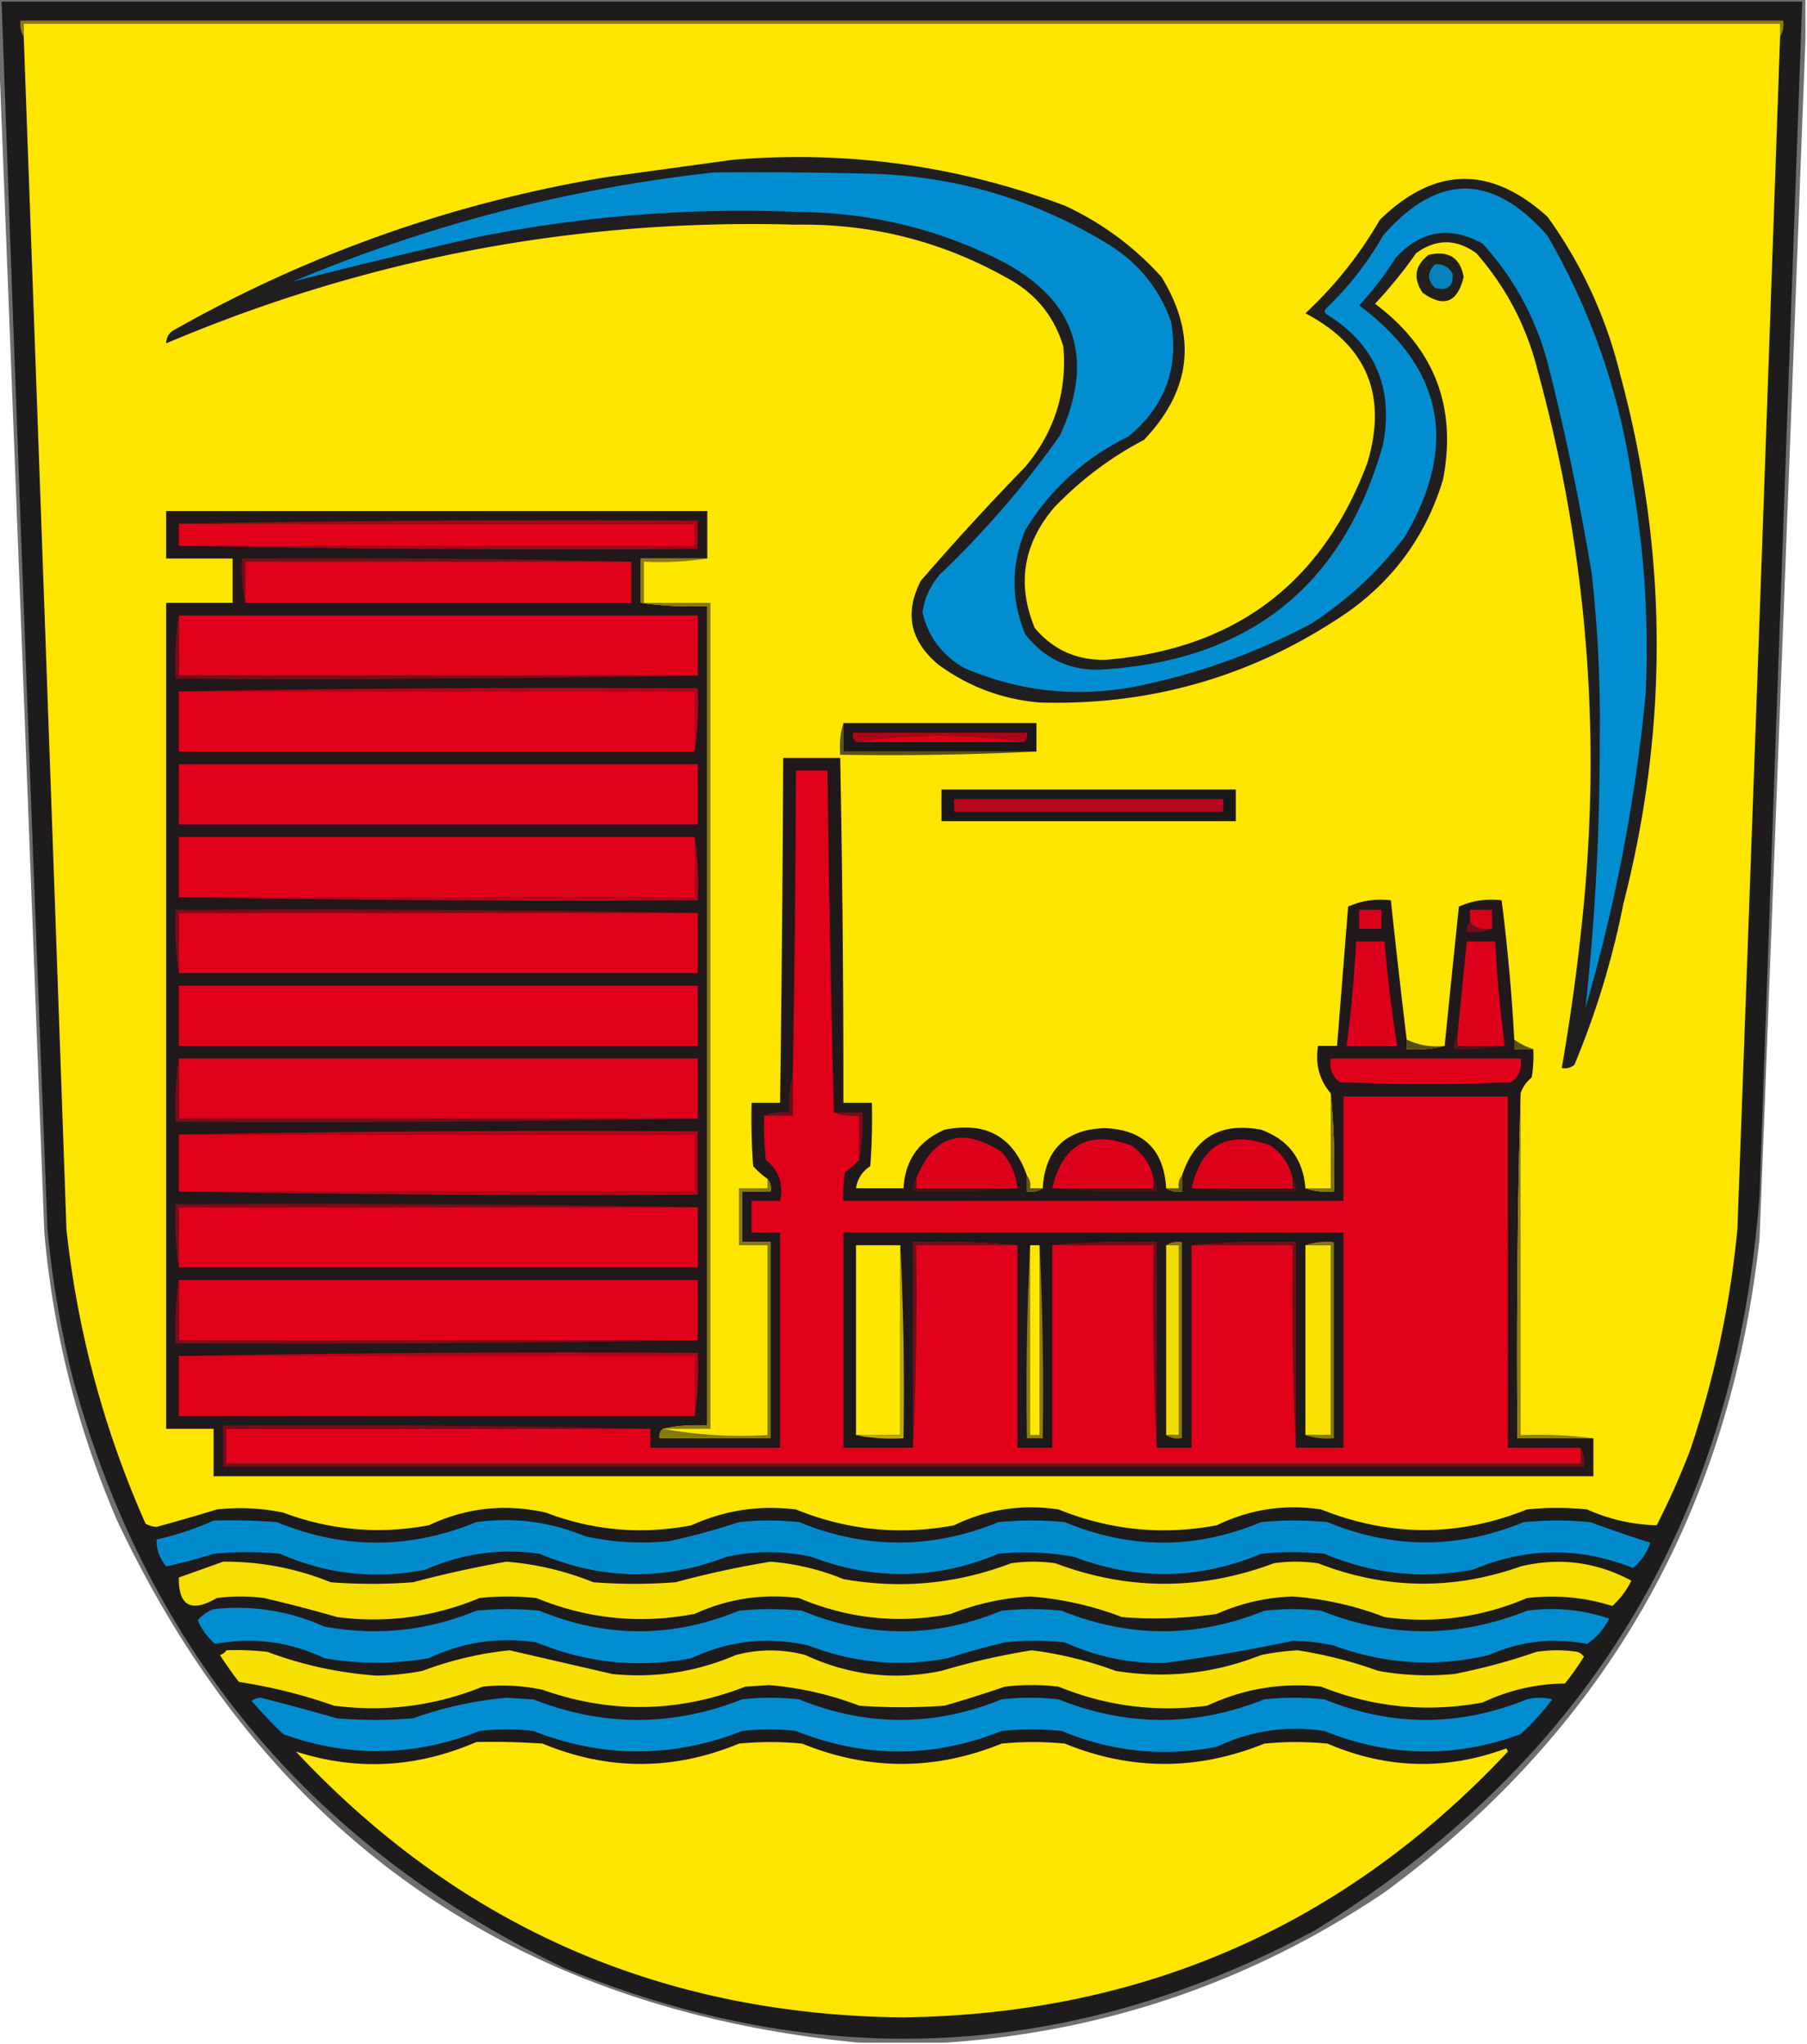 <svg xmlns="http://www.w3.org/2000/svg" width="571" height="646" style="shape-rendering:geometricPrecision;text-rendering:geometricPrecision;image-rendering:optimizeQuality;fill-rule:evenodd;clip-rule:evenodd"><path style="opacity:.57" fill="#030004" d="M-.5-.5h571v13a424125.4 424125.4 0 0 1-14.5 379c-9.481 86.507-48.981 155.341-118.5 206.5-42.083 28.305-88.417 44.139-139 47.5h-27C162.058 634.884 83.892 579.884 37 480.5c-12.523-29.091-20.19-59.424-23-91C9.233 263.672 4.4 138.005-.5 12.5v-13z"/><path style="opacity:1" fill="#1e1b1d" d="M.5.5h569c-4.571 125.66-9.071 251.327-13.5 377-7.444 101.788-54.278 179.288-140.5 232.5-77.122 41.24-156.122 45.24-237 12C98.344 583.562 46.51 521.396 23 435.5a314.672 314.672 0 0 1-8-47A132000.749 132000.749 0 0 1 .5.5z"/><path style="opacity:1" fill="#8b7d0e" d="M562.5 11.5v-4H7.5v4c-.951-1.419-1.284-3.085-1-5h557c.284 1.915-.049 3.581-1 5z"/><path style="opacity:1" fill="#fde500" d="M562.5 11.5a199353.287 199353.287 0 0 1-13.5 377 310.56 310.56 0 0 1-15 70 249.192 249.192 0 0 1-10.5 23.5c-7.604-.195-14.938-1.862-22-5a90.455 90.455 0 0 0-19 0c-21.63 8.664-43.296 8.664-65 0-11.533-1.75-22.533-.083-33 5-17.164 3.211-33.83 1.544-50-5-11.55-1.75-22.55-.083-33 5-17.168 3.22-33.835 1.554-50-5-11.486-1.435-22.486.231-33 5-15.74 3.013-31.073 1.68-46-4-12.806-2.914-25.14-1.581-37 4-15.72 2.915-31.054 1.581-46-4a66.024 66.024 0 0 0-21-1 615.568 615.568 0 0 1-19 5.5 7.93 7.93 0 0 1-3.5-1c-13.172-29.686-21.505-60.686-25-93-4.429-125.674-8.929-251.34-13.5-377v-4h555v4z"/><path style="opacity:1" fill="#201e1f" d="M231.5 50.5c36.154-3.019 71.154 1.815 105 14.5 11.679 5.426 21.846 12.926 30.5 22.5 11.377 18.534 9.544 35.701-5.5 51.5-10.665 5.587-20.165 12.753-28.5 21.5-9.722 11.53-11.722 24.196-6 38 5.868 6.904 13.368 10.238 22.5 10 40.684-3.398 68.184-24.064 82.5-62 6.524-21.425.024-37.258-19.5-47.5 9.28-8.62 17.113-18.454 23.5-29.5 17.335-16.94 35.002-17.274 53-1 10.891 15.119 18.557 31.785 23 50 14.996 55.524 15.329 111.19 1 167a266.613 266.613 0 0 1-15.5 51c-1.189.929-2.522 1.262-4 1a678.752 678.752 0 0 0 6.5-47c6.127-58.609 1.46-116.275-14-173-3.492-14.153-9.992-26.653-19.5-37.5-6.365-4.565-12.699-4.565-19 0a148.8 148.8 0 0 1-13 16c18.739 13.984 25.906 32.484 21.5 55.5-5.18 17.174-15.013 31.007-29.5 41.5-29.458 20.374-62.124 30.04-98 29-11.844-1.026-22.51-5.026-32-12-8.95-7.483-10.784-16.316-5.5-26.5a837.5 837.5 0 0 1 33-36c9.236-11.041 13.236-23.707 12-38-2.869-9.54-8.703-16.707-17.5-21.5-20.763-11.74-43.096-17.407-67-17-69.11-1.944-135.443 10.556-199 37.5.061-2.092 1.061-3.592 3-4.5 42.474-23.937 87.807-39.937 136-48 13.477-1.85 26.811-3.683 40-5.5z"/><path style="opacity:1" fill="#018dcf" d="M225.5 54.5c17.67-.167 35.336 0 53 .5 26.438 1.353 50.771 9.02 73 23 8.802 5.797 14.969 13.63 18.5 23.5 2.618 14.815-1.882 26.982-13.5 36.5-13.68 6.679-24.513 16.512-32.5 29.5-4.548 11.049-4.548 22.049 0 33 6.545 8.189 15.045 11.855 25.5 11 45.985-3.209 75.152-26.876 87.5-71 3.427-17.796-2.407-31.463-17.5-41-1.021-.502-1.188-1.168-.5-2a99.839 99.839 0 0 0 18-23c17.302-19.857 34.635-19.857 52 0 14.168 24.502 23.168 50.836 27 79a305.75 305.75 0 0 1 4 66 540.958 540.958 0 0 1-19 99 771.092 771.092 0 0 0 4.5-84.5 421.487 421.487 0 0 0-2.5-52.5 791.327 791.327 0 0 0-14-67c-3.855-14.216-10.688-26.716-20.5-37.5-10.367-5.7-19.534-4.2-27.5 4.5a98.851 98.851 0 0 1-11.5 15c26.529 19.815 31.362 44.148 14.5 73-8.238 10.871-18.072 20.037-29.5 27.5-17.712 9.425-36.378 16.092-56 20-18.674 3.496-36.674 1.496-54-6-6.901-4.049-11.234-9.882-13-17.5.664-4.509 2.497-8.509 5.5-12 14.162-13.486 26.828-28.153 38-44 11.196-24.746 4.696-43.246-19.5-55.5-19.829-9.833-40.829-14.833-63-15a424.028 424.028 0 0 0-102 8 2211.921 2211.921 0 0 0-58 14c42.762-17.94 87.095-29.44 133-34.5z"/><path style="opacity:1" fill="#231f1c" d="M451.5 80.5c6.266-1.383 9.933.95 11 7-1.941 8.142-6.274 9.809-13 5-3.065-4.67-2.398-8.67 2-12z"/><path style="opacity:1" fill="#0682bf" d="M453.5 83.5c2.481-.177 4.314.823 5.5 3 .339 3.987-1.494 5.487-5.5 4.5-2.586-2.494-2.586-4.994 0-7.5z"/><path style="opacity:1" fill="#20181b" d="M223.5 176.5h-21v14c6.813.991 13.813 1.325 21 1v259c-4.863-.319-9.53.014-14 1-.904.709-1.237 1.709-1 3h35v-62h-9v-16h9c.268-1.599-.066-2.932-1-4a25.14 25.14 0 0 1-4.5-4c-.5-6.658-.666-13.325-.5-20h9c.495-36.332.828-72.665 1-109h18a5432.763 5432.763 0 0 1 1 109h9c.166 6.675 0 13.342-.5 20-2.582 1.728-4.082 4.061-4.5 7h15c.505-8.839 4.838-15.006 13-18.5 13.052-2.648 21.718 2.185 26 14.5v5c1.915.284 3.581-.049 5-1 .713-12.213 7.213-18.546 19.5-19 12.287.454 18.787 6.787 19.5 19 1.419.951 3.085 1.284 5 1v-5c3.967-12.1 12.301-16.933 25-14.5 8.623 3.129 13.29 9.295 14 18.5 2.787.977 5.787 1.31 9 1 .328-10.514-.006-20.847-1-31-3.611-4.264-4.945-9.264-4-15h6c1.166-14.649 2.333-29.316 3.5-44 4.178-1.899 8.678-2.565 13.5-2a3204.914 3204.914 0 0 0 5 44v3c4.202.317 8.202-.017 12-1 1.47-14.667 2.97-29.334 4.5-44 4.178-1.899 8.678-2.565 13.5-2a612.889 612.889 0 0 1 4 44v3h6a40.914 40.914 0 0 1-.5 9c-1.669 1.346-2.836 3.013-3.5 5a2971.316 2971.316 0 0 0-1 109h24v12h-436v-15h-15v-261h21v-14h-21v-15h171v15z"/><path style="opacity:1" fill="#e10019" d="M56.5 165.5h163v7h-163v-7z"/><path style="opacity:1" fill="#9f081a" d="M56.5 165.5a6725.953 6725.953 0 0 1 164-1v9a6725.953 6725.953 0 0 1-164-1h163v-7h-163z"/><path style="opacity:1" fill="#780d1b" d="M199.5 177.5h-122v13c-.986-4.47-1.32-9.137-1-14 41.17-.332 82.17.001 123 1z"/><path style="opacity:1" fill="#8b7d0e" d="M223.5 176.5c-6.479.991-13.146 1.324-20 1v13h-1v-14h21z"/><path style="opacity:1" fill="#e1001a" d="M199.5 177.5v13h-122v-13h122z"/><path style="opacity:1" fill="#86790f" d="M202.5 190.5h22v261h-15c4.47-.986 9.137-1.319 14-1v-259c-7.187.325-14.187-.009-21-1z"/><path style="opacity:1" fill="#e1001a" d="M56.5 194.5h164v19h-164v-19z"/><path style="opacity:1" fill="#780d1b" d="M56.5 194.5v19h164a6808.314 6808.314 0 0 1-165 1c-.324-6.854.01-13.521 1-20z"/><path style="opacity:1" fill="#af061a" d="M56.5 218.5a6725.953 6725.953 0 0 1 164-1c.324 6.854-.009 13.521-1 20v-19h-163z"/><path style="opacity:1" fill="#e10019" d="M56.5 218.5h163v19h-163v-19z"/><path style="opacity:1" fill="#19171a" d="M266.5 228.5h61v9h-61v-9z"/><path style="opacity:1" fill="#ac061a" d="M323.5 234.5c-8.474-1.332-17.307-1.998-26.5-2-9.193.002-18.026.668-26.5 2-.904-.709-1.237-1.709-1-3h55c.237 1.291-.096 2.291-1 3z"/><path style="opacity:1" fill="#e10019" d="M323.5 234.5h-53c8.474-1.332 17.307-1.998 26.5-2 9.193.002 18.026.668 26.5 2z"/><path style="opacity:1" fill="#5a5114" d="M266.5 228.5v9h61a961.42 961.42 0 0 1-62 1c-.313-3.542.021-6.875 1-10z"/><path style="opacity:1" fill="#e1001a" d="M56.5 241.5h164v19h-164v-19z"/><path style="opacity:1" fill="#e0001a" d="M263.5 351.5c2.448.973 5.115 1.306 8 1v14a32.6 32.6 0 0 1-4.5 4 40.914 40.914 0 0 0-.5 9h158v-33h52v111h23v5h-428v-11h134v6h41v-68h-9v-10h9c1.111-5.349-.389-9.682-4.5-13a98.432 98.432 0 0 1-.5-14h9v-13c.563-31.997.896-63.997 1-96h10a7521.543 7521.543 0 0 0 2 108z"/><path style="opacity:1" fill="#1a171b" d="M297.5 249.5h93v10h-93v-10z"/><path style="opacity:1" fill="#b8081b" d="M301.5 252.5h85v4h-85v-4z"/><path style="opacity:1" fill="#e10019" d="M219.5 264.5v19h-163v-19h163z"/><path style="opacity:1" fill="#af061a" d="M219.5 264.5c.991 6.479 1.324 13.146 1 20a6725.953 6725.953 0 0 1-164-1h163v-19z"/><path style="opacity:1" fill="#780d1b" d="M220.5 288.5h-164v19c-.99-6.479-1.324-13.146-1-20 55.169-.332 110.169.001 165 1z"/><path style="opacity:1" fill="#e1001a" d="M220.5 288.5v19h-164v-19h164z"/><path style="opacity:1" fill="#d8011a" d="M429.5 287.5h7v6h-7v-6z"/><path style="opacity:1" fill="#d7011a" d="M471.5 293.5c-2.888.51-5.221-.156-7-2v-4h7v6z"/><path style="opacity:1" fill="#720e1b" d="M464.5 291.5c1.779 1.844 4.112 2.51 7 2-2.448.973-5.115 1.306-8 1-.237-1.291.096-2.291 1-3z"/><path style="opacity:1" fill="#dd001a" d="M428.5 297.5h9a445.65 445.65 0 0 0 4 33h-16a394.42 394.42 0 0 0 3-33zM475.5 330.5h-15v-3l3-30h9a397.363 397.363 0 0 0 3 33z"/><path style="opacity:1" fill="#e1001a" d="M56.5 311.5h164v19h-164v-19z"/><path style="opacity:1" fill="#564e15" d="M444.5 328.5c3.673 1.818 7.673 2.484 12 2-3.798.983-7.798 1.317-12 1v-3z"/><path style="opacity:1" fill="#52111b" d="M460.5 327.5v3h15c-5.14.988-10.474 1.321-16 1-.268-1.599.066-2.932 1-4z"/><path style="opacity:1" fill="#5a5114" d="M478.5 328.5a20.514 20.514 0 0 0 6 3h-6v-3z"/><path style="opacity:1" fill="#e1001a" d="M56.5 334.5h164v19h-164v-19zM420.5 334.5h60c.541 3.152-.459 5.652-3 7.5-18 .667-36 .667-54 0-2.541-1.848-3.541-4.348-3-7.5z"/><path style="opacity:1" fill="#807411" d="M420.5 345.5c.994 10.153 1.328 20.486 1 31-3.213.31-6.213-.023-9-1h8v-30z"/><path style="opacity:1" fill="#8c7e0e" d="M480.5 345.5v108c7.852-.325 15.518.008 23 1h-24c-.332-36.504.002-72.837 1-109z"/><path style="opacity:1" fill="#6d0f1b" d="M250.5 339.5v13h-9c2.448-.973 5.115-1.306 8-1-.317-4.202.017-8.202 1-12z"/><path style="opacity:1" fill="#7b0c1b" d="M263.5 351.5h9c.321 5.195-.013 10.195-1 15v-14c-2.885.306-5.552-.027-8-1z"/><path style="opacity:1" fill="#780d1b" d="M56.5 334.5v19h164a6808.314 6808.314 0 0 1-165 1c-.324-6.854.01-13.521 1-20z"/><path style="opacity:1" fill="#e10019" d="M56.5 358.5h163v18h-163v-18z"/><path style="opacity:1" fill="#dd001a" d="M321.5 375.5h-32v-3c5.481-13.732 14.481-16.565 27-8.5 2.906 3.311 4.573 7.144 5 11.5zM364.5 372.5v3h-32c3.32-13.991 11.653-18.491 25-13.5 3.801 2.614 6.134 6.114 7 10.5zM408.5 372.5v3h-32c3.188-13.929 11.522-18.429 25-13.5 3.736 2.659 6.069 6.159 7 10.5z"/><path style="opacity:1" fill="#4d111b" d="M289.5 372.5v3h32c-10.821.995-21.821 1.328-33 1-.268-1.599.066-2.932 1-4z"/><path style="opacity:1" fill="#605616" d="M324.5 371.5c.934 1.068 1.268 2.401 1 4h4c-1.419.951-3.085 1.284-5 1v-5z"/><path style="opacity:1" fill="#4d111b" d="M364.5 372.5c.934 1.068 1.268 2.401 1 4-11.179.328-22.179-.005-33-1h32v-3z"/><path style="opacity:1" fill="#615815" d="M373.5 371.5v5c-1.915.284-3.581-.049-5-1h4c-.268-1.599.066-2.932 1-4z"/><path style="opacity:1" fill="#4b111b" d="M408.5 372.5c.934 1.068 1.268 2.401 1 4-11.179.328-22.179-.005-33-1h32v-3z"/><path style="opacity:1" fill="#af061a" d="M56.5 358.5a6725.953 6725.953 0 0 1 164-1v20a6725.953 6725.953 0 0 1-164-1h163v-18h-163z"/><path style="opacity:1" fill="#780d1b" d="M220.5 381.5h-164v19c-.99-6.479-1.324-13.146-1-20 55.169-.332 110.169.001 165 1z"/><path style="opacity:1" fill="#e1001a" d="M220.5 381.5v19h-164v-19h164z"/><path style="opacity:1" fill="#1c181b" d="M409.5 457.5v-65c-11.179-.328-22.179.005-33 1v64h-11v-65c-11.179-.328-22.179.005-33 1v64h-11v-64c-10.821-.995-21.821-1.328-33-1v65h-22v-68h158v68h-15z"/><path style="opacity:1" fill="#86790f" d="M242.5 372.5c.934 1.068 1.268 2.401 1 4h-9v16h9v62h-35c-.237-1.291.096-2.291 1-3 10.616 1.977 21.616 2.644 33 2v-60h-9v-18h9v-3z"/><path style="opacity:1" fill="#fee700" d="M284.5 393.5v60h-14v-60h14z"/><path style="opacity:1" fill="#bba909" d="M284.5 393.5a931.31 931.31 0 0 1 1 61c-5.195.321-10.195-.013-15-1h14v-60z"/><path style="opacity:1" fill="#700e1b" d="M321.5 393.5h-32c.331 21.507-.003 42.84-1 64v-65c11.179-.328 22.179.005 33 1z"/><path style="opacity:1" fill="#8c7e0e" d="M325.5 393.5v60h3v-60a931.31 931.31 0 0 1 1 61h-5a931.31 931.31 0 0 1 1-61z"/><path style="opacity:1" fill="#fee700" d="M325.5 393.5h3v60h-3v-60z"/><path style="opacity:1" fill="#700e1b" d="M332.5 393.5c10.821-.995 21.821-1.328 33-1v65a1024.542 1024.542 0 0 1-1-64h-32z"/><path style="opacity:1" fill="#f3dc01" d="M368.5 393.5h4v60h-4v-60z"/><path style="opacity:1" fill="#877a0f" d="M368.5 393.5c1.419-.951 3.085-1.284 5-1v62c-1.915.284-3.581-.049-5-1h4v-60h-4z"/><path style="opacity:1" fill="#700e1b" d="M376.5 393.5c10.821-.995 21.821-1.328 33-1v65a1024.542 1024.542 0 0 1-1-64h-32z"/><path style="opacity:1" fill="#f8e101" d="M412.5 393.5h8v60h-8v-60z"/><path style="opacity:1" fill="#85780f" d="M412.5 393.5c2.787-.977 5.787-1.31 9-1v62c-3.213.31-6.213-.023-9-1h8v-60h-8z"/><path style="opacity:1" fill="#e1001a" d="M56.5 404.5h164v19h-164v-19z"/><path style="opacity:1" fill="#780d1b" d="M56.5 404.5v19h164a6808.314 6808.314 0 0 1-165 1c-.324-6.854.01-13.521 1-20z"/><path style="opacity:1" fill="#af061a" d="M56.5 428.5a6725.953 6725.953 0 0 1 164-1c.324 6.854-.009 13.521-1 20v-19h-163z"/><path style="opacity:1" fill="#e10019" d="M56.5 428.5h163v19h-163v-19z"/><path style="opacity:1" fill="#740e1b" d="M205.5 451.5h-134v11h428v-5c.961 1.765 1.295 3.765 1 6h-430v-13c45.17-.332 90.17.001 135 1z"/><path style="opacity:1" fill="#018bcd" d="M67.5 480.5c6.675-.166 13.342 0 20 .5 20.986 8.635 41.986 8.635 63 0 11.932-1.602 23.432-.102 34.5 4.5a84.3 84.3 0 0 0 26.5 1.5 205.318 205.318 0 0 0 22-6 90.455 90.455 0 0 1 19 0c21.02 8.599 42.02 8.599 63 0 7-.667 14-.667 21 0 20.681 8.633 41.347 8.633 62 0 7-.667 14-.667 21 0 20.619 8.524 41.286 8.524 62 0 7-.667 14-.667 21 0a436.644 436.644 0 0 0 19 6.5c-1.125 3.281-2.958 5.948-5.5 8-16.897-6.751-33.73-6.584-50.5.5-16.169 3.079-31.835 1.412-47-5a100.2 100.2 0 0 0-20 0c-19.55 8.187-39.217 8.521-59 1a83.602 83.602 0 0 0-24-1c-19.55 8.187-39.217 8.521-59 1-9-2-18-2-27 0-19.771 7.592-39.437 7.259-59-1-12.49-1.776-24.49-.11-36 5-15.882 3.183-31.216 1.516-46-5-7-.667-14-.667-21 0a179.625 179.625 0 0 1-15 4c-2.134-2.699-3.134-5.533-3-8.5 6.297-1.432 12.297-3.432 18-6z"/><path style="opacity:1" fill="#f5de02" d="M70.5 493.5c11.757-.082 23.09 2.085 34 6.5 8.667.667 17.333.667 26 0a355.78 355.78 0 0 1 29.5-6.5 92.995 92.995 0 0 1 27.5 6.5c8.667.667 17.333.667 26 0a294.03 294.03 0 0 1 30-6.5 76.555 76.555 0 0 1 23 5.5c18.138 3.222 35.804 1.555 53-5a49.226 49.226 0 0 1 14 0c22.969 8.643 45.969 8.643 69 0a49.226 49.226 0 0 1 14 0c21.201 8.254 42.535 8.588 64 1 12.241-2.943 23.908-1.443 35 4.5-1.537 3.102-3.537 5.768-6 8-8.814-2.764-17.814-3.597-27-2.5-14.403 6.16-29.403 8.16-45 6a101.62 101.62 0 0 0-29-6.5 64.164 64.164 0 0 0-24 5.5 133.408 133.408 0 0 1-30 1 101.62 101.62 0 0 0-29-6.5 79.559 79.559 0 0 0-25 5.5c-16.526 3.219-32.526 1.553-48-5-11.488-1.474-22.488.193-33 5-17.188 3.281-33.855 1.614-50-5-6-.667-12-.667-18 0-14.451 6.006-29.451 8.006-45 6a443.328 443.328 0 0 0-23-6c-5-.667-10-.667-15 0-8.098 4.684-12.098 2.517-12-6.5a7793.51 7793.51 0 0 0 14-5z"/><path style="opacity:1" fill="#018ccf" d="M67.5 508.5c12.206-1.311 23.873.522 35 5.5 16.496 3.042 32.496 1.375 48-5a100.2 100.2 0 0 1 20 0c20.957 8.64 41.957 8.64 63 0a100.2 100.2 0 0 1 20 0c20.963 8.663 41.963 8.663 63 0a90.455 90.455 0 0 1 19 0c21.339 8.635 42.673 8.635 64 0 6-.667 12-.667 18 0 21.675 8.634 43.342 8.634 65 0 8.901-1.192 17.567-.359 26 2.5-1.707 3.364-4.04 6.03-7 8-10.719-2.086-21.052-.919-31 3.5-16.642 3.923-32.975 2.923-49-3a62.433 62.433 0 0 0-13-1.5 532.931 532.931 0 0 1-40.5 7c-11.006.229-21.506-1.937-31.5-6.5a90.455 90.455 0 0 0-19 0 275.458 275.458 0 0 0-18 5c-15.054 2.857-29.721 1.524-44-4-12.806-2.914-25.14-1.581-37 4-16.846 3.208-33.18 1.542-49-5-11.862-1.781-23.196-.114-34 5-11.014 1.901-22.014 1.901-33 0-11.018-5.236-22.518-6.736-34.5-4.5a19.272 19.272 0 0 1-5.5-7.5c1.421-1.623 3.088-2.79 5-3.5z"/><path style="opacity:1" fill="#f6df02" d="M71.5 521.5a84.9 84.9 0 0 1 13 .5 122.878 122.878 0 0 0 34.5 7.5 82.238 82.238 0 0 0 14.5-1.5 110.184 110.184 0 0 1 27.5-6.5c10.791 2.481 21.624 4.981 32.5 7.5 13.507 1.36 26.507-.64 39-6 7.326-1.941 14.66-1.941 22 0 13.774 6.424 28.108 8.09 43 5a222.972 222.972 0 0 1 28.5-6.5 118.4 118.4 0 0 1 26.5 6.5c15.763 2.559 31.097.892 46-5a81.824 81.824 0 0 1 11.5-1.5 136.372 136.372 0 0 1 25.5 6.5 87.089 87.089 0 0 0 24 1 190.938 190.938 0 0 0 26-7 42.479 42.479 0 0 1 13 0 4.457 4.457 0 0 1 2 1.5 75.78 75.78 0 0 1-6 8.5c-9.104.109-17.771 2.109-26 6-17.515 3.24-34.515 1.574-51-5-12.552-1.356-24.552.644-36 6-16.226 2.155-31.893.155-47-6a72.464 72.464 0 0 0-17 0 408.602 408.602 0 0 1-19 6c-9 .667-18 .667-27 0a104.067 104.067 0 0 0-28.5-6.5l-7.5.5c-21.227 8.227-42.561 8.56-64 1a59.353 59.353 0 0 0-19-1c-15.119 6.109-30.785 8.109-47 6a164.672 164.672 0 0 0-30-7.5 119.645 119.645 0 0 1-6-8.5c.916-.278 1.582-.778 2-1.5z"/><path style="opacity:1" fill="#018ccf" d="M79.5 537.5c.774-.647 1.774-.98 3-1a969.465 969.465 0 0 1 24 6.5c8 .667 16 .667 24 0a119.598 119.598 0 0 1 29.5-6.5l8.5.5c22.005 8.666 44.005 8.666 66 0 6-.667 12-.667 18 0 21.339 8.666 42.672 8.666 64 0 6-.667 12-.667 18 0 21.675 8.666 43.341 8.666 65 0a90.455 90.455 0 0 1 19 0c21.32 8.666 42.654 8.666 64 0a16.242 16.242 0 0 1 8 0 78.988 78.988 0 0 1-10 11c-20.785 7.63-41.451 7.296-62-1-11.862-1.781-23.196-.114-34 5-16.855 3.25-33.188 1.583-49-5a90.455 90.455 0 0 0-19 0c-21.636 8.641-43.302 8.641-65 0a72.464 72.464 0 0 0-17 0c-22.005 8.607-44.005 8.607-66 0a72.464 72.464 0 0 0-17 0c-20.562 8.147-41.229 8.481-62 1a147.255 147.255 0 0 1-10-10.5z"/><path style="opacity:1" fill="#fde500" d="M150.5 550.5c7.008-.166 14.008 0 21 .5 20.617 8.555 41.284 8.555 62 0a100.2 100.2 0 0 1 20 0c20.945 8.532 41.945 8.532 63 0a100.2 100.2 0 0 1 20 0c20.928 8.534 41.928 8.534 63 0a100.2 100.2 0 0 1 20 0c18.656 8.016 37.489 8.516 56.5 1.5l.5 1c-51.726 55.103-115.559 83.103-191.5 84-76.037-.823-139.87-28.823-191.5-84 19.159 6.158 38.159 5.158 57-3z"/></svg>
